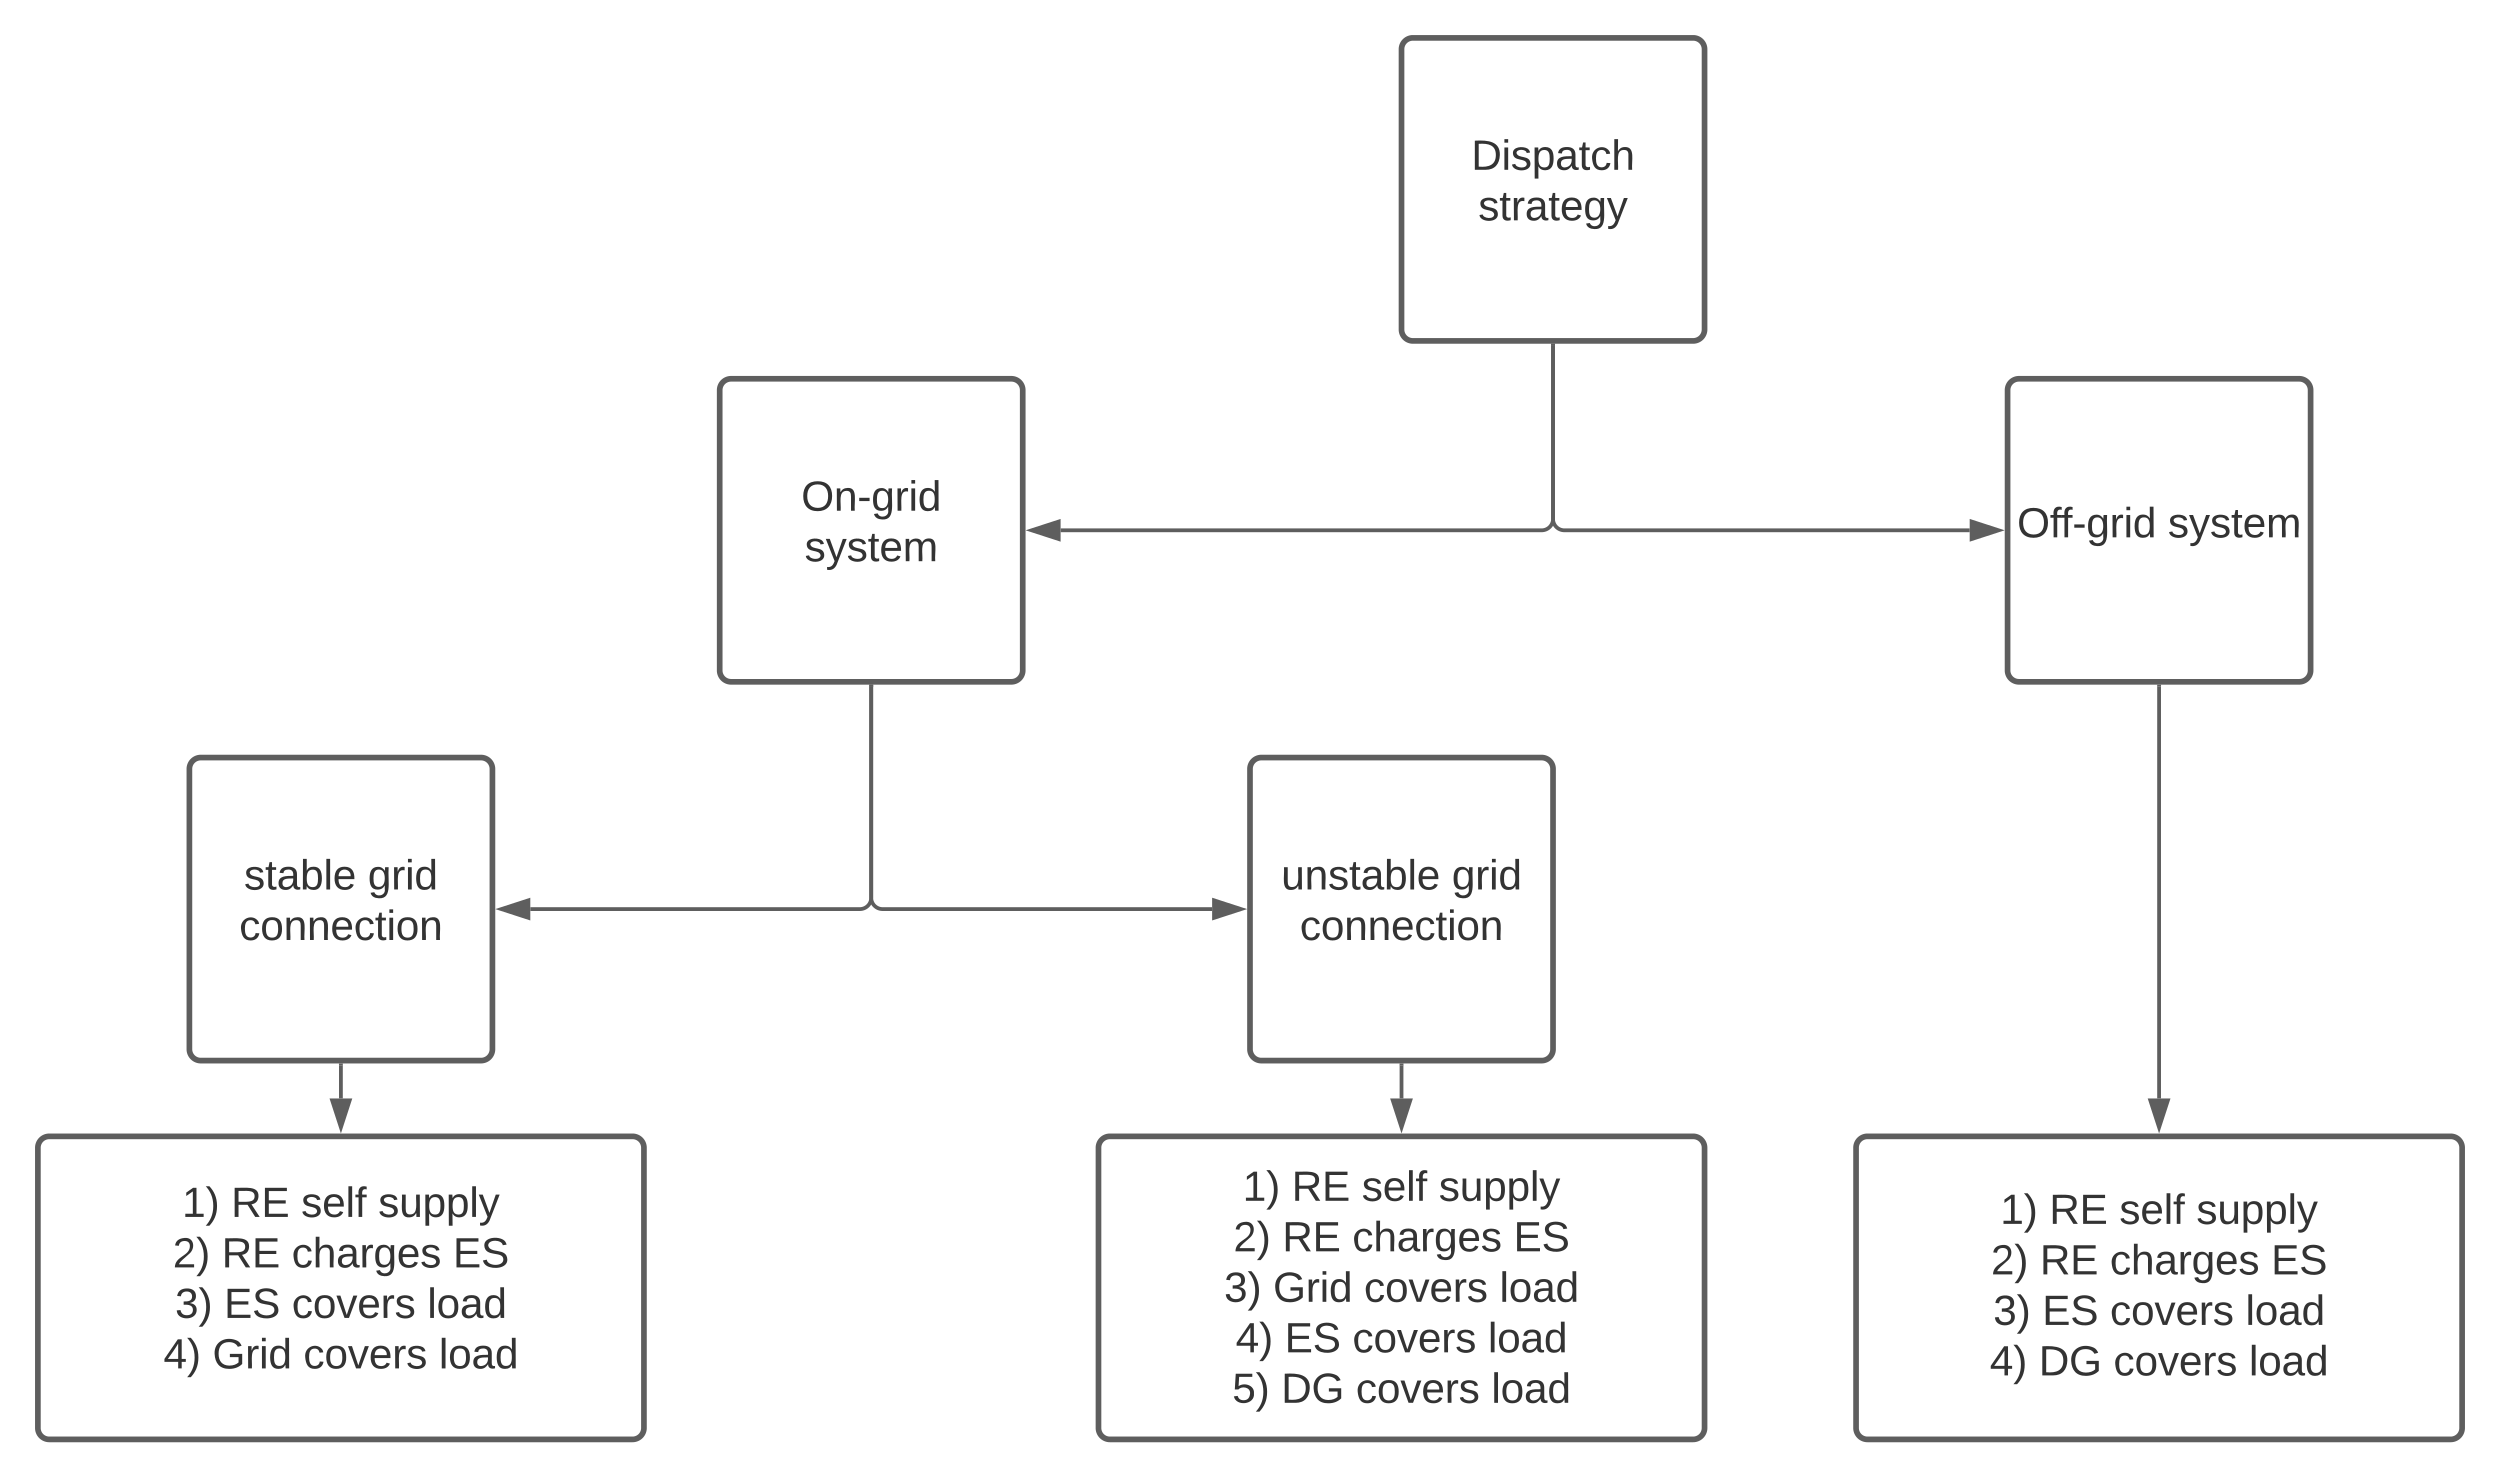 <svg xmlns="http://www.w3.org/2000/svg" xmlns:xlink="http://www.w3.org/1999/xlink" xmlns:lucid="lucid" width="1320" height="780"><g transform="translate(-140 -40)" lucid:page-tab-id="0_0"><path d="M0 0h1870.87v1322.84H0z" fill="#fff"/><path d="M880 66a6 6 0 0 1 6-6h148a6 6 0 0 1 6 6v148a6 6 0 0 1-6 6H886a6 6 0 0 1-6-6z" stroke="#5e5e5e" stroke-width="3" fill="#fff"/><use xlink:href="#a" transform="matrix(1,0,0,1,885,65) translate(31.852 64.653)"/><use xlink:href="#b" transform="matrix(1,0,0,1,885,65) translate(35.525 91.319)"/><path d="M520 246a6 6 0 0 1 6-6h148a6 6 0 0 1 6 6v148a6 6 0 0 1-6 6H526a6 6 0 0 1-6-6z" stroke="#5e5e5e" stroke-width="3" fill="#fff"/><use xlink:href="#c" transform="matrix(1,0,0,1,525,245) translate(38.056 64.653)"/><use xlink:href="#d" transform="matrix(1,0,0,1,525,245) translate(39.846 91.319)"/><path d="M1200 246a6 6 0 0 1 6-6h148a6 6 0 0 1 6 6v148a6 6 0 0 1-6 6h-148a6 6 0 0 1-6-6z" stroke="#5e5e5e" stroke-width="3" fill="#fff"/><use xlink:href="#e" transform="matrix(1,0,0,1,1205,245) translate(0.031 78.715)"/><use xlink:href="#d" transform="matrix(1,0,0,1,1205,245) translate(79.66 78.715)"/><path d="M960 222.5V314a6 6 0 0 1-6 6H700" stroke="#5e5e5e" stroke-width="2" fill="none"/><path d="M961 222.53h-2v-1.03h2z" stroke="#5e5e5e" stroke-width=".05" fill="#5e5e5e"/><path d="M684.74 320l14.26-4.63v9.26z" stroke="#5e5e5e" stroke-width="2" fill="#5e5e5e"/><path d="M960 222.5V314a6 6 0 0 0 6 6h214" stroke="#5e5e5e" stroke-width="2" fill="none"/><path d="M961 222.53h-2v-1.03h2z" stroke="#5e5e5e" stroke-width=".05" fill="#5e5e5e"/><path d="M1195.26 320l-14.26 4.63v-9.26z" stroke="#5e5e5e" stroke-width="2" fill="#5e5e5e"/><path d="M240 446a6 6 0 0 1 6-6h148a6 6 0 0 1 6 6v148a6 6 0 0 1-6 6H246a6 6 0 0 1-6-6z" stroke="#5e5e5e" stroke-width="3" fill="#fff"/><use xlink:href="#f" transform="matrix(1,0,0,1,245,445) translate(23.858 64.653)"/><use xlink:href="#g" transform="matrix(1,0,0,1,245,445) translate(89.228 64.653)"/><use xlink:href="#h" transform="matrix(1,0,0,1,245,445) translate(21.327 91.319)"/><path d="M800 446a6 6 0 0 1 6-6h148a6 6 0 0 1 6 6v148a6 6 0 0 1-6 6H806a6 6 0 0 1-6-6z" stroke="#5e5e5e" stroke-width="3" fill="#fff"/><use xlink:href="#i" transform="matrix(1,0,0,1,805,445) translate(11.512 64.653)"/><use xlink:href="#g" transform="matrix(1,0,0,1,805,445) translate(101.574 64.653)"/><use xlink:href="#h" transform="matrix(1,0,0,1,805,445) translate(21.327 91.319)"/><path d="M600 402.5V514a6 6 0 0 1-6 6H420" stroke="#5e5e5e" stroke-width="2" fill="none"/><path d="M601 402.53h-2v-1.03h2z" stroke="#5e5e5e" stroke-width=".05" fill="#5e5e5e"/><path d="M404.74 520l14.26-4.63v9.26z" stroke="#5e5e5e" stroke-width="2" fill="#5e5e5e"/><path d="M600 402.5V514a6 6 0 0 0 6 6h174" stroke="#5e5e5e" stroke-width="2" fill="none"/><path d="M601 402.53h-2v-1.03h2z" stroke="#5e5e5e" stroke-width=".05" fill="#5e5e5e"/><path d="M795.26 520L781 524.63v-9.26z" stroke="#5e5e5e" stroke-width="2" fill="#5e5e5e"/><path d="M160 646a6 6 0 0 1 6-6h308a6 6 0 0 1 6 6v148a6 6 0 0 1-6 6H166a6 6 0 0 1-6-6z" stroke="#5e5e5e" stroke-width="3" fill="#fff"/><use xlink:href="#j" transform="matrix(1,0,0,1,172,652) translate(64.173 30.528)"/><use xlink:href="#k" transform="matrix(1,0,0,1,172,652) translate(90.037 30.528)"/><use xlink:href="#l" transform="matrix(1,0,0,1,172,652) translate(127.012 30.528)"/><use xlink:href="#m" transform="matrix(1,0,0,1,172,652) translate(167.691 30.528)"/><use xlink:href="#n" transform="matrix(1,0,0,1,172,652) translate(59.204 57.194)"/><use xlink:href="#k" transform="matrix(1,0,0,1,172,652) translate(85.068 57.194)"/><use xlink:href="#o" transform="matrix(1,0,0,1,172,652) translate(122.043 57.194)"/><use xlink:href="#p" transform="matrix(1,0,0,1,172,652) translate(207.167 57.194)"/><use xlink:href="#q" transform="matrix(1,0,0,1,172,652) translate(60.438 83.861)"/><use xlink:href="#r" transform="matrix(1,0,0,1,172,652) translate(86.302 83.861)"/><use xlink:href="#s" transform="matrix(1,0,0,1,172,652) translate(122.105 83.861)"/><use xlink:href="#t" transform="matrix(1,0,0,1,172,652) translate(193.648 83.861)"/><use xlink:href="#u" transform="matrix(1,0,0,1,172,652) translate(54.327 110.528)"/><use xlink:href="#v" transform="matrix(1,0,0,1,172,652) translate(80.191 110.528)"/><use xlink:href="#s" transform="matrix(1,0,0,1,172,652) translate(128.216 110.528)"/><use xlink:href="#w" transform="matrix(1,0,0,1,172,652) translate(199.759 110.528)"/><path d="M1120 646a6 6 0 0 1 6-6h308a6 6 0 0 1 6 6v148a6 6 0 0 1-6 6h-308a6 6 0 0 1-6-6z" stroke="#5e5e5e" stroke-width="3" fill="#fff"/><g><use xlink:href="#j" transform="matrix(1,0,0,1,1125,645) translate(71.173 41.215)"/><use xlink:href="#k" transform="matrix(1,0,0,1,1125,645) translate(97.037 41.215)"/><use xlink:href="#l" transform="matrix(1,0,0,1,1125,645) translate(134.012 41.215)"/><use xlink:href="#x" transform="matrix(1,0,0,1,1125,645) translate(174.691 41.215)"/><use xlink:href="#y" transform="matrix(1,0,0,1,1125,645) translate(66.204 67.882)"/><use xlink:href="#k" transform="matrix(1,0,0,1,1125,645) translate(92.068 67.882)"/><use xlink:href="#o" transform="matrix(1,0,0,1,1125,645) translate(129.043 67.882)"/><use xlink:href="#z" transform="matrix(1,0,0,1,1125,645) translate(214.167 67.882)"/><use xlink:href="#A" transform="matrix(1,0,0,1,1125,645) translate(67.438 94.549)"/><use xlink:href="#r" transform="matrix(1,0,0,1,1125,645) translate(93.302 94.549)"/><use xlink:href="#s" transform="matrix(1,0,0,1,1125,645) translate(129.105 94.549)"/><use xlink:href="#B" transform="matrix(1,0,0,1,1125,645) translate(200.648 94.549)"/><use xlink:href="#C" transform="matrix(1,0,0,1,1125,645) translate(65.617 121.215)"/><use xlink:href="#D" transform="matrix(1,0,0,1,1125,645) translate(91.481 121.215)"/><use xlink:href="#s" transform="matrix(1,0,0,1,1125,645) translate(130.926 121.215)"/><use xlink:href="#w" transform="matrix(1,0,0,1,1125,645) translate(202.469 121.215)"/></g><path d="M720 646a6 6 0 0 1 6-6h308a6 6 0 0 1 6 6v148a6 6 0 0 1-6 6H726a6 6 0 0 1-6-6z" stroke="#5e5e5e" stroke-width="3" fill="#fff"/><g><use xlink:href="#j" transform="matrix(1,0,0,1,732,652) translate(64.173 22.028)"/><use xlink:href="#k" transform="matrix(1,0,0,1,732,652) translate(90.037 22.028)"/><use xlink:href="#l" transform="matrix(1,0,0,1,732,652) translate(127.012 22.028)"/><use xlink:href="#m" transform="matrix(1,0,0,1,732,652) translate(167.691 22.028)"/><use xlink:href="#n" transform="matrix(1,0,0,1,732,652) translate(59.204 48.694)"/><use xlink:href="#k" transform="matrix(1,0,0,1,732,652) translate(85.068 48.694)"/><use xlink:href="#o" transform="matrix(1,0,0,1,732,652) translate(122.043 48.694)"/><use xlink:href="#p" transform="matrix(1,0,0,1,732,652) translate(207.167 48.694)"/><use xlink:href="#q" transform="matrix(1,0,0,1,732,652) translate(54.327 75.361)"/><use xlink:href="#v" transform="matrix(1,0,0,1,732,652) translate(80.191 75.361)"/><use xlink:href="#s" transform="matrix(1,0,0,1,732,652) translate(128.216 75.361)"/><use xlink:href="#t" transform="matrix(1,0,0,1,732,652) translate(199.759 75.361)"/><use xlink:href="#u" transform="matrix(1,0,0,1,732,652) translate(60.438 102.028)"/><use xlink:href="#r" transform="matrix(1,0,0,1,732,652) translate(86.302 102.028)"/><use xlink:href="#s" transform="matrix(1,0,0,1,732,652) translate(122.105 102.028)"/><use xlink:href="#t" transform="matrix(1,0,0,1,732,652) translate(193.648 102.028)"/><use xlink:href="#E" transform="matrix(1,0,0,1,732,652) translate(58.617 128.694)"/><use xlink:href="#D" transform="matrix(1,0,0,1,732,652) translate(84.481 128.694)"/><use xlink:href="#s" transform="matrix(1,0,0,1,732,652) translate(123.926 128.694)"/><use xlink:href="#w" transform="matrix(1,0,0,1,732,652) translate(195.469 128.694)"/></g><path d="M880 602.5V620" stroke="#5e5e5e" stroke-width="2" fill="none"/><path d="M881 602.53h-2v-1.03h2z" stroke="#5e5e5e" stroke-width=".05" fill="#5e5e5e"/><path d="M880 635.26L875.37 621h9.26z" stroke="#5e5e5e" stroke-width="2" fill="#5e5e5e"/><path d="M320 602.5V620" stroke="#5e5e5e" stroke-width="2" fill="none"/><path d="M321 602.53h-2v-1.03h2z" stroke="#5e5e5e" stroke-width=".05" fill="#5e5e5e"/><path d="M320 635.26L315.37 621h9.26z" stroke="#5e5e5e" stroke-width="2" fill="#5e5e5e"/><path d="M1280 402.5V620" stroke="#5e5e5e" stroke-width="2" fill="none"/><path d="M1281 402.53h-2v-1.03h2z" stroke="#5e5e5e" stroke-width=".05" fill="#5e5e5e"/><path d="M1280 635.26l-4.63-14.26h9.27z" stroke="#5e5e5e" stroke-width="2" fill="#5e5e5e"/><defs><path fill="#333" d="M30-248c118-7 216 8 213 122C240-48 200 0 122 0H30v-248zM63-27c89 8 146-16 146-99s-60-101-146-95v194" id="F"/><path fill="#333" d="M24-231v-30h32v30H24zM24 0v-190h32V0H24" id="G"/><path fill="#333" d="M135-143c-3-34-86-38-87 0 15 53 115 12 119 90S17 21 10-45l28-5c4 36 97 45 98 0-10-56-113-15-118-90-4-57 82-63 122-42 12 7 21 19 24 35" id="H"/><path fill="#333" d="M115-194c55 1 70 41 70 98S169 2 115 4C84 4 66-9 55-30l1 105H24l-1-265h31l2 30c10-21 28-34 59-34zm-8 174c40 0 45-34 45-75s-6-73-45-74c-42 0-51 32-51 76 0 43 10 73 51 73" id="I"/><path fill="#333" d="M141-36C126-15 110 5 73 4 37 3 15-17 15-53c-1-64 63-63 125-63 3-35-9-54-41-54-24 1-41 7-42 31l-33-3c5-37 33-52 76-52 45 0 72 20 72 64v82c-1 20 7 32 28 27v20c-31 9-61-2-59-35zM48-53c0 20 12 33 32 33 41-3 63-29 60-74-43 2-92-5-92 41" id="J"/><path fill="#333" d="M59-47c-2 24 18 29 38 22v24C64 9 27 4 27-40v-127H5v-23h24l9-43h21v43h35v23H59v120" id="K"/><path fill="#333" d="M96-169c-40 0-48 33-48 73s9 75 48 75c24 0 41-14 43-38l32 2c-6 37-31 61-74 61-59 0-76-41-82-99-10-93 101-131 147-64 4 7 5 14 7 22l-32 3c-4-21-16-35-41-35" id="L"/><path fill="#333" d="M106-169C34-169 62-67 57 0H25v-261h32l-1 103c12-21 28-36 61-36 89 0 53 116 60 194h-32v-121c2-32-8-49-39-48" id="M"/><g id="a"><use transform="matrix(0.062,0,0,0.062,0,0)" xlink:href="#F"/><use transform="matrix(0.062,0,0,0.062,15.988,0)" xlink:href="#G"/><use transform="matrix(0.062,0,0,0.062,20.864,0)" xlink:href="#H"/><use transform="matrix(0.062,0,0,0.062,31.975,0)" xlink:href="#I"/><use transform="matrix(0.062,0,0,0.062,44.321,0)" xlink:href="#J"/><use transform="matrix(0.062,0,0,0.062,56.667,0)" xlink:href="#K"/><use transform="matrix(0.062,0,0,0.062,62.84,0)" xlink:href="#L"/><use transform="matrix(0.062,0,0,0.062,73.951,0)" xlink:href="#M"/></g><path fill="#333" d="M114-163C36-179 61-72 57 0H25l-1-190h30c1 12-1 29 2 39 6-27 23-49 58-41v29" id="N"/><path fill="#333" d="M100-194c63 0 86 42 84 106H49c0 40 14 67 53 68 26 1 43-12 49-29l28 8c-11 28-37 45-77 45C44 4 14-33 15-96c1-61 26-98 85-98zm52 81c6-60-76-77-97-28-3 7-6 17-6 28h103" id="O"/><path fill="#333" d="M177-190C167-65 218 103 67 71c-23-6-38-20-44-43l32-5c15 47 100 32 89-28v-30C133-14 115 1 83 1 29 1 15-40 15-95c0-56 16-97 71-98 29-1 48 16 59 35 1-10 0-23 2-32h30zM94-22c36 0 50-32 50-73 0-42-14-75-50-75-39 0-46 34-46 75s6 73 46 73" id="P"/><path fill="#333" d="M179-190L93 31C79 59 56 82 12 73V49c39 6 53-20 64-50L1-190h34L92-34l54-156h33" id="Q"/><g id="b"><use transform="matrix(0.062,0,0,0.062,0,0)" xlink:href="#H"/><use transform="matrix(0.062,0,0,0.062,11.111,0)" xlink:href="#K"/><use transform="matrix(0.062,0,0,0.062,17.284,0)" xlink:href="#N"/><use transform="matrix(0.062,0,0,0.062,24.63,0)" xlink:href="#J"/><use transform="matrix(0.062,0,0,0.062,36.975,0)" xlink:href="#K"/><use transform="matrix(0.062,0,0,0.062,43.148,0)" xlink:href="#O"/><use transform="matrix(0.062,0,0,0.062,55.494,0)" xlink:href="#P"/><use transform="matrix(0.062,0,0,0.062,67.84,0)" xlink:href="#Q"/></g><path fill="#333" d="M140-251c81 0 123 46 123 126C263-46 219 4 140 4 59 4 17-45 17-125s42-126 123-126zm0 227c63 0 89-41 89-101s-29-99-89-99c-61 0-89 39-89 99S79-25 140-24" id="R"/><path fill="#333" d="M117-194c89-4 53 116 60 194h-32v-121c0-31-8-49-39-48C34-167 62-67 57 0H25l-1-190h30c1 10-1 24 2 32 11-22 29-35 61-36" id="S"/><path fill="#333" d="M16-82v-28h88v28H16" id="T"/><path fill="#333" d="M85-194c31 0 48 13 60 33l-1-100h32l1 261h-30c-2-10 0-23-3-31C134-8 116 4 85 4 32 4 16-35 15-94c0-66 23-100 70-100zm9 24c-40 0-46 34-46 75 0 40 6 74 45 74 42 0 51-32 51-76 0-42-9-74-50-73" id="U"/><g id="c"><use transform="matrix(0.062,0,0,0.062,0,0)" xlink:href="#R"/><use transform="matrix(0.062,0,0,0.062,17.284,0)" xlink:href="#S"/><use transform="matrix(0.062,0,0,0.062,29.63,0)" xlink:href="#T"/><use transform="matrix(0.062,0,0,0.062,36.975,0)" xlink:href="#P"/><use transform="matrix(0.062,0,0,0.062,49.321,0)" xlink:href="#N"/><use transform="matrix(0.062,0,0,0.062,56.667,0)" xlink:href="#G"/><use transform="matrix(0.062,0,0,0.062,61.543,0)" xlink:href="#U"/></g><path fill="#333" d="M210-169c-67 3-38 105-44 169h-31v-121c0-29-5-50-35-48C34-165 62-65 56 0H25l-1-190h30c1 10-1 24 2 32 10-44 99-50 107 0 11-21 27-35 58-36 85-2 47 119 55 194h-31v-121c0-29-5-49-35-48" id="V"/><g id="d"><use transform="matrix(0.062,0,0,0.062,0,0)" xlink:href="#H"/><use transform="matrix(0.062,0,0,0.062,11.111,0)" xlink:href="#Q"/><use transform="matrix(0.062,0,0,0.062,22.222,0)" xlink:href="#H"/><use transform="matrix(0.062,0,0,0.062,33.333,0)" xlink:href="#K"/><use transform="matrix(0.062,0,0,0.062,39.506,0)" xlink:href="#O"/><use transform="matrix(0.062,0,0,0.062,51.852,0)" xlink:href="#V"/></g><path fill="#333" d="M101-234c-31-9-42 10-38 44h38v23H63V0H32v-167H5v-23h27c-7-52 17-82 69-68v24" id="W"/><g id="e"><use transform="matrix(0.062,0,0,0.062,0,0)" xlink:href="#R"/><use transform="matrix(0.062,0,0,0.062,17.284,0)" xlink:href="#W"/><use transform="matrix(0.062,0,0,0.062,23.025,0)" xlink:href="#W"/><use transform="matrix(0.062,0,0,0.062,29.198,0)" xlink:href="#T"/><use transform="matrix(0.062,0,0,0.062,36.543,0)" xlink:href="#P"/><use transform="matrix(0.062,0,0,0.062,48.889,0)" xlink:href="#N"/><use transform="matrix(0.062,0,0,0.062,56.235,0)" xlink:href="#G"/><use transform="matrix(0.062,0,0,0.062,61.111,0)" xlink:href="#U"/></g><path fill="#333" d="M115-194c53 0 69 39 70 98 0 66-23 100-70 100C84 3 66-7 56-30L54 0H23l1-261h32v101c10-23 28-34 59-34zm-8 174c40 0 45-34 45-75 0-40-5-75-45-74-42 0-51 32-51 76 0 43 10 73 51 73" id="X"/><path fill="#333" d="M24 0v-261h32V0H24" id="Y"/><g id="f"><use transform="matrix(0.062,0,0,0.062,0,0)" xlink:href="#H"/><use transform="matrix(0.062,0,0,0.062,11.111,0)" xlink:href="#K"/><use transform="matrix(0.062,0,0,0.062,17.284,0)" xlink:href="#J"/><use transform="matrix(0.062,0,0,0.062,29.63,0)" xlink:href="#X"/><use transform="matrix(0.062,0,0,0.062,41.975,0)" xlink:href="#Y"/><use transform="matrix(0.062,0,0,0.062,46.852,0)" xlink:href="#O"/></g><g id="g"><use transform="matrix(0.062,0,0,0.062,0,0)" xlink:href="#P"/><use transform="matrix(0.062,0,0,0.062,12.346,0)" xlink:href="#N"/><use transform="matrix(0.062,0,0,0.062,19.691,0)" xlink:href="#G"/><use transform="matrix(0.062,0,0,0.062,24.568,0)" xlink:href="#U"/></g><path fill="#333" d="M100-194c62-1 85 37 85 99 1 63-27 99-86 99S16-35 15-95c0-66 28-99 85-99zM99-20c44 1 53-31 53-75 0-43-8-75-51-75s-53 32-53 75 10 74 51 75" id="Z"/><g id="h"><use transform="matrix(0.062,0,0,0.062,0,0)" xlink:href="#L"/><use transform="matrix(0.062,0,0,0.062,11.111,0)" xlink:href="#Z"/><use transform="matrix(0.062,0,0,0.062,23.457,0)" xlink:href="#S"/><use transform="matrix(0.062,0,0,0.062,35.802,0)" xlink:href="#S"/><use transform="matrix(0.062,0,0,0.062,48.148,0)" xlink:href="#O"/><use transform="matrix(0.062,0,0,0.062,60.494,0)" xlink:href="#L"/><use transform="matrix(0.062,0,0,0.062,71.605,0)" xlink:href="#K"/><use transform="matrix(0.062,0,0,0.062,77.778,0)" xlink:href="#G"/><use transform="matrix(0.062,0,0,0.062,82.654,0)" xlink:href="#Z"/><use transform="matrix(0.062,0,0,0.062,95,0)" xlink:href="#S"/></g><path fill="#333" d="M84 4C-5 8 30-112 23-190h32v120c0 31 7 50 39 49 72-2 45-101 50-169h31l1 190h-30c-1-10 1-25-2-33-11 22-28 36-60 37" id="aa"/><g id="i"><use transform="matrix(0.062,0,0,0.062,0,0)" xlink:href="#aa"/><use transform="matrix(0.062,0,0,0.062,12.346,0)" xlink:href="#S"/><use transform="matrix(0.062,0,0,0.062,24.691,0)" xlink:href="#H"/><use transform="matrix(0.062,0,0,0.062,35.802,0)" xlink:href="#K"/><use transform="matrix(0.062,0,0,0.062,41.975,0)" xlink:href="#J"/><use transform="matrix(0.062,0,0,0.062,54.321,0)" xlink:href="#X"/><use transform="matrix(0.062,0,0,0.062,66.667,0)" xlink:href="#Y"/><use transform="matrix(0.062,0,0,0.062,71.543,0)" xlink:href="#O"/></g><path fill="#333" d="M27 0v-27h64v-190l-56 39v-29l58-41h29v221h61V0H27" id="ab"/><path fill="#333" d="M33-261c38 41 65 92 65 168S71 34 33 75H2C39 34 66-17 66-93S39-220 2-261h31" id="ac"/><g id="j"><use transform="matrix(0.062,0,0,0.062,0,0)" xlink:href="#ab"/><use transform="matrix(0.062,0,0,0.062,12.346,0)" xlink:href="#ac"/></g><path fill="#333" d="M233-177c-1 41-23 64-60 70L243 0h-38l-65-103H63V0H30v-248c88 3 205-21 203 71zM63-129c60-2 137 13 137-47 0-61-80-42-137-45v92" id="ad"/><path fill="#333" d="M30 0v-248h187v28H63v79h144v27H63v87h162V0H30" id="ae"/><g id="k"><use transform="matrix(0.062,0,0,0.062,0,0)" xlink:href="#ad"/><use transform="matrix(0.062,0,0,0.062,15.988,0)" xlink:href="#ae"/></g><g id="l"><use transform="matrix(0.062,0,0,0.062,0,0)" xlink:href="#H"/><use transform="matrix(0.062,0,0,0.062,11.111,0)" xlink:href="#O"/><use transform="matrix(0.062,0,0,0.062,23.457,0)" xlink:href="#Y"/><use transform="matrix(0.062,0,0,0.062,28.333,0)" xlink:href="#W"/></g><g id="m"><use transform="matrix(0.062,0,0,0.062,0,0)" xlink:href="#H"/><use transform="matrix(0.062,0,0,0.062,11.111,0)" xlink:href="#aa"/><use transform="matrix(0.062,0,0,0.062,23.457,0)" xlink:href="#I"/><use transform="matrix(0.062,0,0,0.062,35.802,0)" xlink:href="#I"/><use transform="matrix(0.062,0,0,0.062,48.148,0)" xlink:href="#Y"/><use transform="matrix(0.062,0,0,0.062,53.025,0)" xlink:href="#Q"/></g><path fill="#333" d="M101-251c82-7 93 87 43 132L82-64C71-53 59-42 53-27h129V0H18c2-99 128-94 128-182 0-28-16-43-45-43s-46 15-49 41l-32-3c6-41 34-60 81-64" id="af"/><g id="n"><use transform="matrix(0.062,0,0,0.062,0,0)" xlink:href="#af"/><use transform="matrix(0.062,0,0,0.062,12.346,0)" xlink:href="#ac"/></g><g id="o"><use transform="matrix(0.062,0,0,0.062,0,0)" xlink:href="#L"/><use transform="matrix(0.062,0,0,0.062,11.111,0)" xlink:href="#M"/><use transform="matrix(0.062,0,0,0.062,23.457,0)" xlink:href="#J"/><use transform="matrix(0.062,0,0,0.062,35.802,0)" xlink:href="#N"/><use transform="matrix(0.062,0,0,0.062,43.148,0)" xlink:href="#P"/><use transform="matrix(0.062,0,0,0.062,55.494,0)" xlink:href="#O"/><use transform="matrix(0.062,0,0,0.062,67.84,0)" xlink:href="#H"/></g><path fill="#333" d="M185-189c-5-48-123-54-124 2 14 75 158 14 163 119 3 78-121 87-175 55-17-10-28-26-33-46l33-7c5 56 141 63 141-1 0-78-155-14-162-118-5-82 145-84 179-34 5 7 8 16 11 25" id="ag"/><g id="p"><use transform="matrix(0.062,0,0,0.062,0,0)" xlink:href="#ae"/><use transform="matrix(0.062,0,0,0.062,14.815,0)" xlink:href="#ag"/></g><path fill="#333" d="M126-127c33 6 58 20 58 59 0 88-139 92-164 29-3-8-5-16-6-25l32-3c6 27 21 44 54 44 32 0 52-15 52-46 0-38-36-46-79-43v-28c39 1 72-4 72-42 0-27-17-43-46-43-28 0-47 15-49 41l-32-3c6-42 35-63 81-64 48-1 79 21 79 65 0 36-21 52-52 59" id="ah"/><g id="q"><use transform="matrix(0.062,0,0,0.062,0,0)" xlink:href="#ah"/><use transform="matrix(0.062,0,0,0.062,12.346,0)" xlink:href="#ac"/></g><g id="r"><use transform="matrix(0.062,0,0,0.062,0,0)" xlink:href="#ae"/><use transform="matrix(0.062,0,0,0.062,14.815,0)" xlink:href="#ag"/></g><path fill="#333" d="M108 0H70L1-190h34L89-25l56-165h34" id="ai"/><g id="s"><use transform="matrix(0.062,0,0,0.062,0,0)" xlink:href="#L"/><use transform="matrix(0.062,0,0,0.062,11.111,0)" xlink:href="#Z"/><use transform="matrix(0.062,0,0,0.062,23.457,0)" xlink:href="#ai"/><use transform="matrix(0.062,0,0,0.062,34.568,0)" xlink:href="#O"/><use transform="matrix(0.062,0,0,0.062,46.914,0)" xlink:href="#N"/><use transform="matrix(0.062,0,0,0.062,54.259,0)" xlink:href="#H"/></g><g id="t"><use transform="matrix(0.062,0,0,0.062,0,0)" xlink:href="#Y"/><use transform="matrix(0.062,0,0,0.062,4.877,0)" xlink:href="#Z"/><use transform="matrix(0.062,0,0,0.062,17.222,0)" xlink:href="#J"/><use transform="matrix(0.062,0,0,0.062,29.568,0)" xlink:href="#U"/></g><path fill="#333" d="M155-56V0h-30v-56H8v-25l114-167h33v167h35v25h-35zm-30-156c-27 46-58 90-88 131h88v-131" id="aj"/><g id="u"><use transform="matrix(0.062,0,0,0.062,0,0)" xlink:href="#aj"/><use transform="matrix(0.062,0,0,0.062,12.346,0)" xlink:href="#ac"/></g><path fill="#333" d="M143 4C61 4 22-44 18-125c-5-107 100-154 193-111 17 8 29 25 37 43l-32 9c-13-25-37-40-76-40-61 0-88 39-88 99 0 61 29 100 91 101 35 0 62-11 79-27v-45h-74v-28h105v86C228-13 192 4 143 4" id="ak"/><g id="v"><use transform="matrix(0.062,0,0,0.062,0,0)" xlink:href="#ak"/><use transform="matrix(0.062,0,0,0.062,17.284,0)" xlink:href="#N"/><use transform="matrix(0.062,0,0,0.062,24.63,0)" xlink:href="#G"/><use transform="matrix(0.062,0,0,0.062,29.506,0)" xlink:href="#U"/></g><g id="w"><use transform="matrix(0.062,0,0,0.062,0,0)" xlink:href="#Y"/><use transform="matrix(0.062,0,0,0.062,4.877,0)" xlink:href="#Z"/><use transform="matrix(0.062,0,0,0.062,17.222,0)" xlink:href="#J"/><use transform="matrix(0.062,0,0,0.062,29.568,0)" xlink:href="#U"/></g><g id="x"><use transform="matrix(0.062,0,0,0.062,0,0)" xlink:href="#H"/><use transform="matrix(0.062,0,0,0.062,11.111,0)" xlink:href="#aa"/><use transform="matrix(0.062,0,0,0.062,23.457,0)" xlink:href="#I"/><use transform="matrix(0.062,0,0,0.062,35.802,0)" xlink:href="#I"/><use transform="matrix(0.062,0,0,0.062,48.148,0)" xlink:href="#Y"/><use transform="matrix(0.062,0,0,0.062,53.025,0)" xlink:href="#Q"/></g><g id="y"><use transform="matrix(0.062,0,0,0.062,0,0)" xlink:href="#af"/><use transform="matrix(0.062,0,0,0.062,12.346,0)" xlink:href="#ac"/></g><g id="z"><use transform="matrix(0.062,0,0,0.062,0,0)" xlink:href="#ae"/><use transform="matrix(0.062,0,0,0.062,14.815,0)" xlink:href="#ag"/></g><g id="A"><use transform="matrix(0.062,0,0,0.062,0,0)" xlink:href="#ah"/><use transform="matrix(0.062,0,0,0.062,12.346,0)" xlink:href="#ac"/></g><g id="B"><use transform="matrix(0.062,0,0,0.062,0,0)" xlink:href="#Y"/><use transform="matrix(0.062,0,0,0.062,4.877,0)" xlink:href="#Z"/><use transform="matrix(0.062,0,0,0.062,17.222,0)" xlink:href="#J"/><use transform="matrix(0.062,0,0,0.062,29.568,0)" xlink:href="#U"/></g><g id="C"><use transform="matrix(0.062,0,0,0.062,0,0)" xlink:href="#aj"/><use transform="matrix(0.062,0,0,0.062,12.346,0)" xlink:href="#ac"/></g><g id="D"><use transform="matrix(0.062,0,0,0.062,0,0)" xlink:href="#F"/><use transform="matrix(0.062,0,0,0.062,15.988,0)" xlink:href="#ak"/></g><path fill="#333" d="M54-142c48-35 137-8 131 61C196 18 31 33 14-55l32-4c7 23 22 37 52 37 35-1 51-22 54-58 4-55-73-65-99-34H22l8-134h141v27H59" id="al"/><g id="E"><use transform="matrix(0.062,0,0,0.062,0,0)" xlink:href="#al"/><use transform="matrix(0.062,0,0,0.062,12.346,0)" xlink:href="#ac"/></g></defs></g></svg>